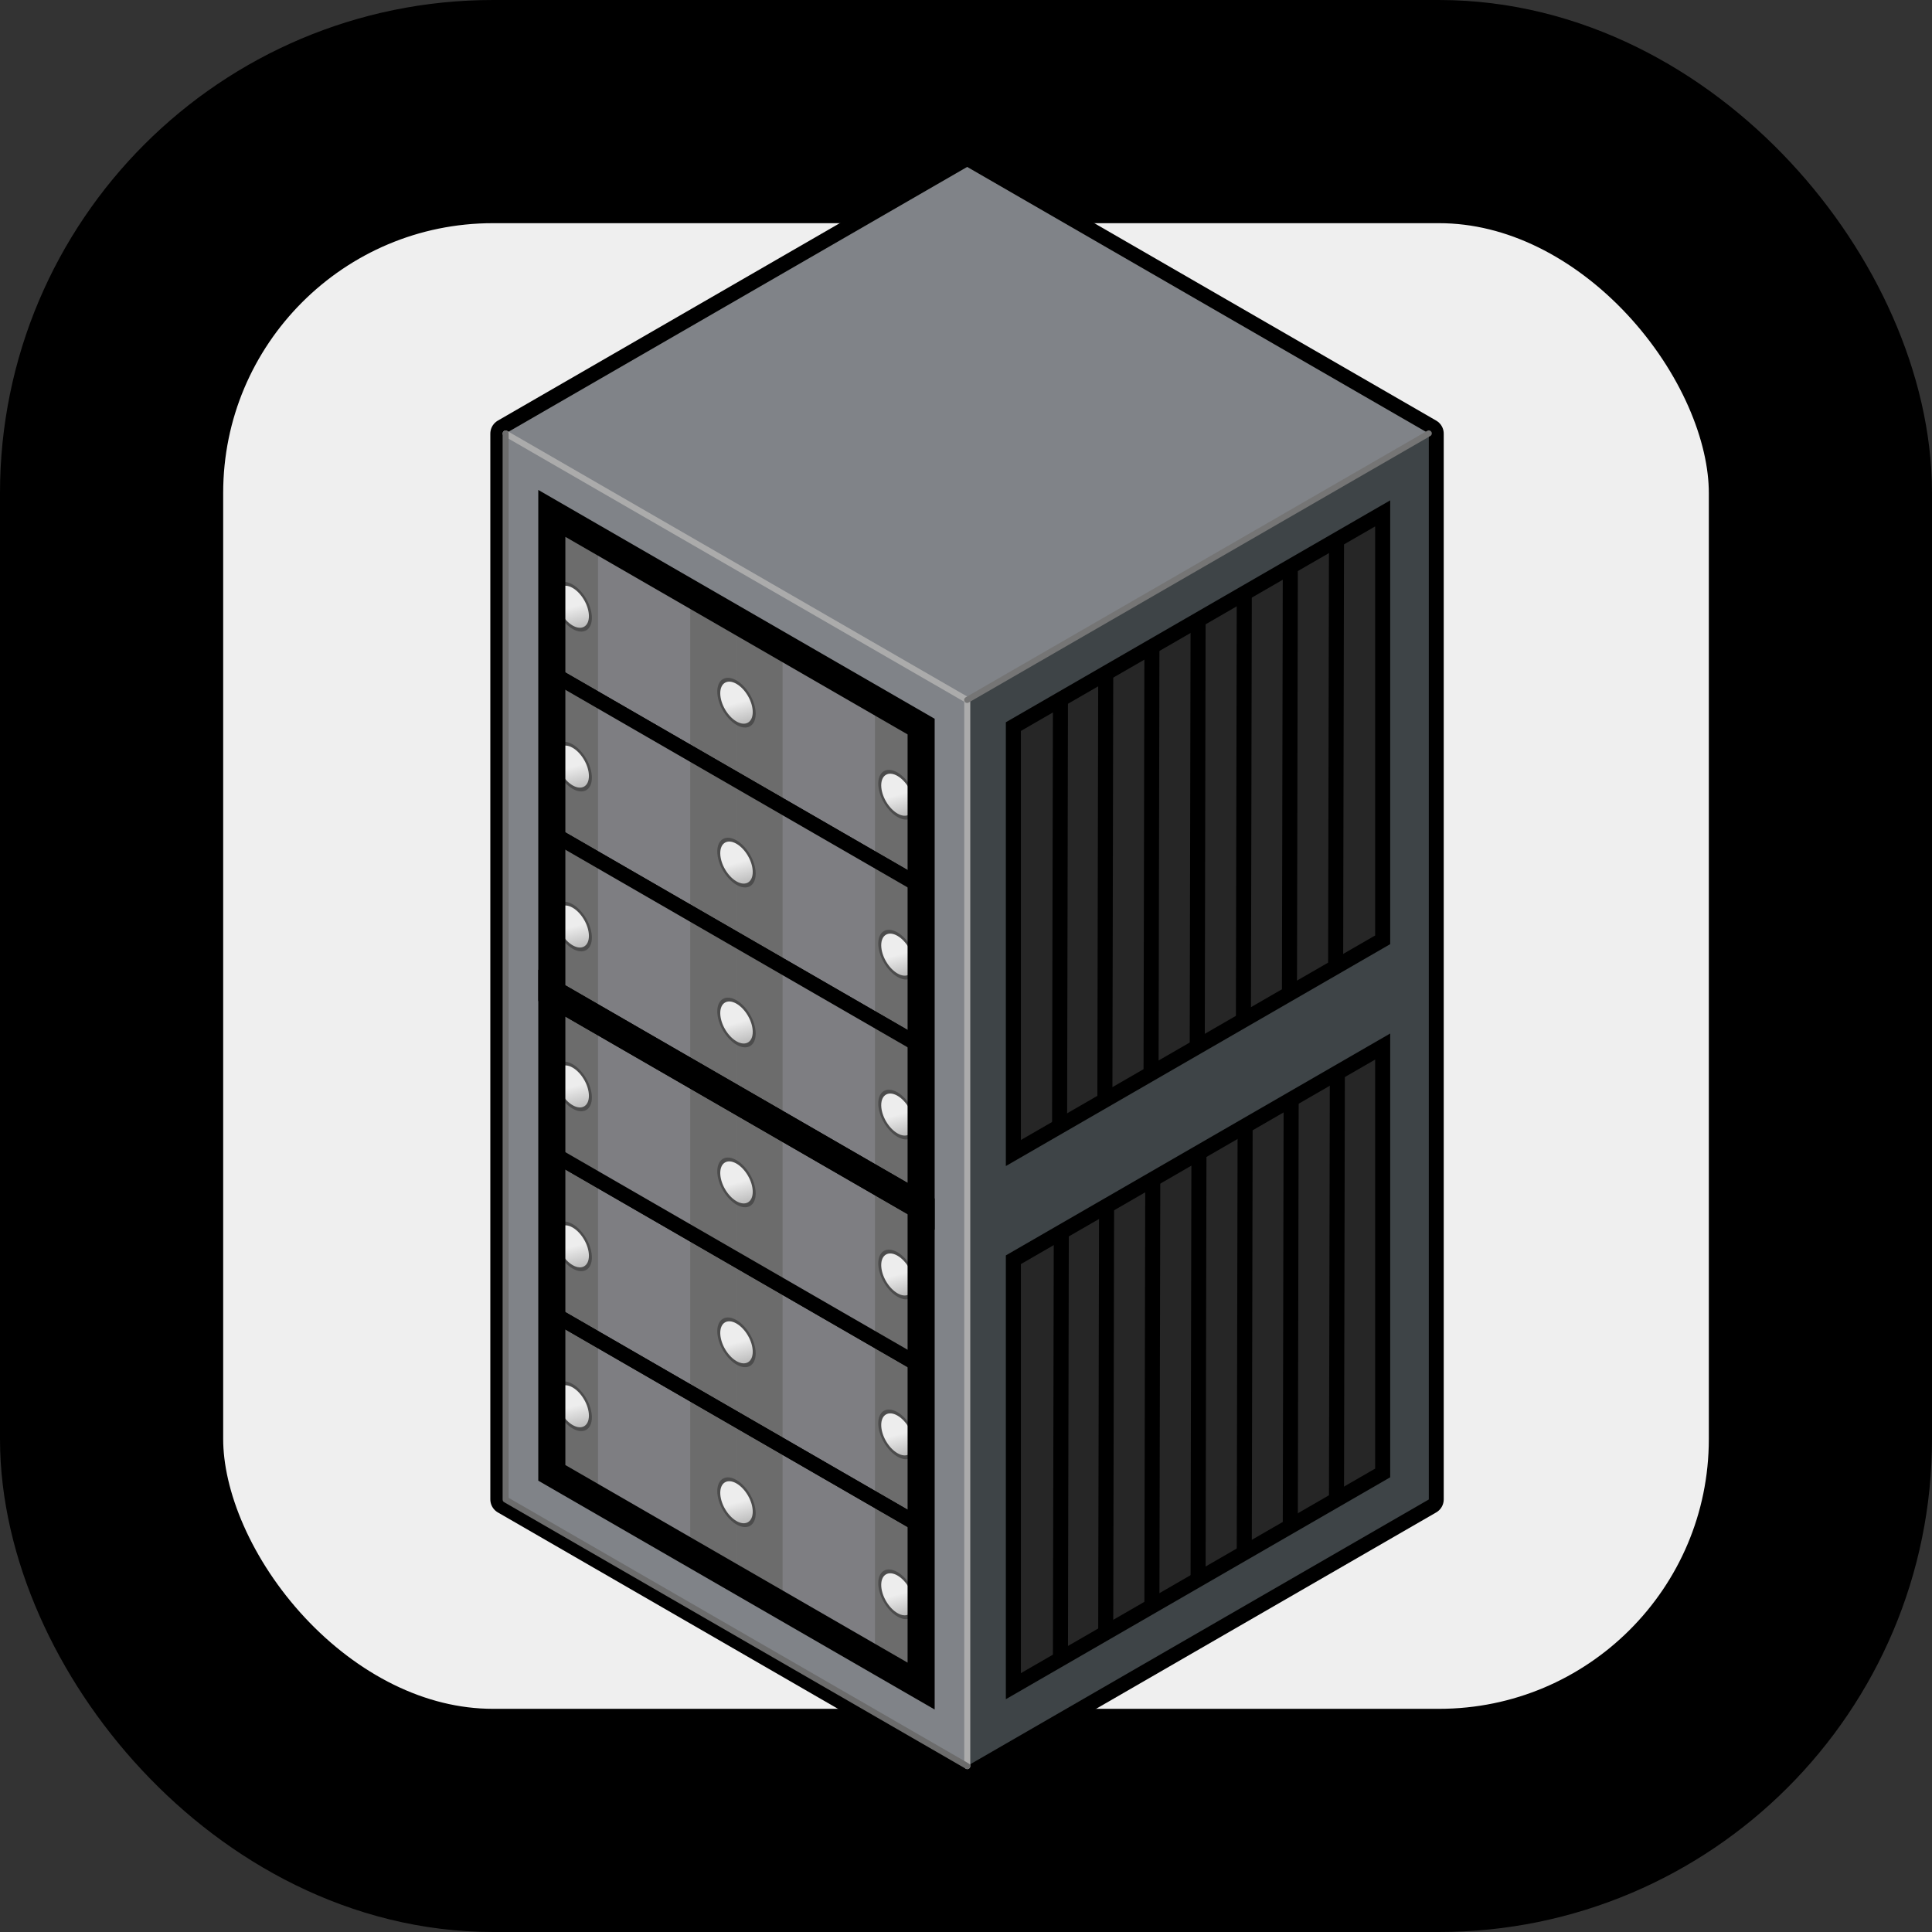 <?xml version="1.0" encoding="UTF-8" standalone="no"?>
<svg
   xmlns:dc="http://purl.org/dc/elements/1.1/"
   xmlns:cc="http://creativecommons.org/ns#"
   xmlns:rdf="http://www.w3.org/1999/02/22-rdf-syntax-ns#"
   xmlns:svg="http://www.w3.org/2000/svg"
   xmlns="http://www.w3.org/2000/svg"
   xmlns:xlink="http://www.w3.org/1999/xlink"
   xmlns:sodipodi="http://sodipodi.sourceforge.net/DTD/sodipodi-0.dtd"
   xmlns:inkscape="http://www.inkscape.org/namespaces/inkscape"
   sodipodi:docname="server.svg"
   height="277.015"
   width="277.015"
   inkscape:version="1.0 (6e3e5246a0, 2020-05-07)"
   xml:space="preserve"
   enable-background="new 0 0 3000 1965"
   viewBox="0 0 277.016 277.016"
   y="0px"
   x="0px"
   id="Layer_1"
   version="1.1"
   inkscape:export-filename="/home/osa413/Изображения/project/minimap.svg.png"
   inkscape:export-xdpi="55.339741"
   inkscape:export-ydpi="55.339741">
  <rect x="0" y="0" width="277.016" height="277.016" fill="#333333" stroke="none"/>

  <defs
   id="defs1047">
    <inkscape:perspective
   id="perspective5856"
   inkscape:persp3d-origin="0.23314892 : -2285.2806 : 1"
   inkscape:vp_z="0.46629783 : -2285.1803 : 1"
   inkscape:vp_y="0 : 0.30636082 : 0"
   inkscape:vp_x="0 : -2285.1803 : 1"
   sodipodi:type="inkscape:persp3d" />

    <linearGradient
   id="linearGradient3750"
   y2="167.29"
   xlink:href="#linearGradient3753"
   gradientUnits="userSpaceOnUse"
   x2="319.65"
   y1="163.13"
   x1="316.61"
   inkscape:collect="always" />

    <linearGradient
   id="linearGradient3753">
      <stop
   id="stop3755"
   style="stop-color:#ededed"
   offset="0" />

      <stop
   id="stop3757"
   style="stop-color:#bebebe"
   offset="1" />

    </linearGradient>

    <linearGradient
   y2="167.29"
   x2="319.65"
   y1="163.13"
   x1="316.61"
   gradientUnits="userSpaceOnUse"
   id="linearGradient15182"
   xlink:href="#linearGradient3753"
   inkscape:collect="always" />

    <linearGradient
   y2="167.29"
   x2="319.65"
   y1="163.13"
   x1="316.61"
   gradientUnits="userSpaceOnUse"
   id="linearGradient15184"
   xlink:href="#linearGradient3753"
   inkscape:collect="always" />

    <linearGradient
   y2="167.29"
   x2="319.65"
   y1="163.13"
   x1="316.61"
   gradientUnits="userSpaceOnUse"
   id="linearGradient15186"
   xlink:href="#linearGradient3753"
   inkscape:collect="always" />

    <linearGradient
   y2="167.29"
   x2="319.65"
   y1="163.13"
   x1="316.61"
   gradientUnits="userSpaceOnUse"
   id="linearGradient15188"
   xlink:href="#linearGradient3753"
   inkscape:collect="always" />

    <linearGradient
   y2="167.29"
   x2="319.65"
   y1="163.13"
   x1="316.61"
   gradientUnits="userSpaceOnUse"
   id="linearGradient15190"
   xlink:href="#linearGradient3753"
   inkscape:collect="always" />

    <linearGradient
   y2="167.29"
   x2="319.65"
   y1="163.13"
   x1="316.61"
   gradientUnits="userSpaceOnUse"
   id="linearGradient15192"
   xlink:href="#linearGradient3753"
   inkscape:collect="always" />

    <linearGradient
   y2="167.29"
   x2="319.65"
   y1="163.13"
   x1="316.61"
   gradientUnits="userSpaceOnUse"
   id="linearGradient15194"
   xlink:href="#linearGradient3753"
   inkscape:collect="always" />

    <linearGradient
   y2="167.29"
   x2="319.65"
   y1="163.13"
   x1="316.61"
   gradientUnits="userSpaceOnUse"
   id="linearGradient15196"
   xlink:href="#linearGradient3753"
   inkscape:collect="always" />

    <linearGradient
   y2="167.29"
   x2="319.65"
   y1="163.13"
   x1="316.61"
   gradientUnits="userSpaceOnUse"
   id="linearGradient15198"
   xlink:href="#linearGradient3753"
   inkscape:collect="always" />

    <linearGradient
   y2="167.29"
   x2="319.65"
   y1="163.13"
   x1="316.61"
   gradientUnits="userSpaceOnUse"
   id="linearGradient15200"
   xlink:href="#linearGradient3753"
   inkscape:collect="always" />

    <linearGradient
   y2="167.29"
   x2="319.65"
   y1="163.13"
   x1="316.61"
   gradientUnits="userSpaceOnUse"
   id="linearGradient15202"
   xlink:href="#linearGradient3753"
   inkscape:collect="always" />

    <linearGradient
   y2="167.29"
   x2="319.65"
   y1="163.13"
   x1="316.61"
   gradientUnits="userSpaceOnUse"
   id="linearGradient15204"
   xlink:href="#linearGradient3753"
   inkscape:collect="always" />

    <linearGradient
   y2="167.29"
   x2="319.65"
   y1="163.13"
   x1="316.61"
   gradientUnits="userSpaceOnUse"
   id="linearGradient15206"
   xlink:href="#linearGradient3753"
   inkscape:collect="always" />

    <linearGradient
   y2="167.29"
   x2="319.65"
   y1="163.13"
   x1="316.61"
   gradientUnits="userSpaceOnUse"
   id="linearGradient15208"
   xlink:href="#linearGradient3753"
   inkscape:collect="always" />

    <linearGradient
   y2="167.29"
   x2="319.65"
   y1="163.13"
   x1="316.61"
   gradientUnits="userSpaceOnUse"
   id="linearGradient15210"
   xlink:href="#linearGradient3753"
   inkscape:collect="always" />

    <linearGradient
   y2="167.29"
   x2="319.65"
   y1="163.13"
   x1="316.61"
   gradientUnits="userSpaceOnUse"
   id="linearGradient15212"
   xlink:href="#linearGradient3753"
   inkscape:collect="always" />

    <linearGradient
   y2="167.29"
   x2="319.65"
   y1="163.13"
   x1="316.61"
   gradientUnits="userSpaceOnUse"
   id="linearGradient15214"
   xlink:href="#linearGradient3753"
   inkscape:collect="always" />

    <inkscape:perspective
   sodipodi:type="inkscape:persp3d"
   inkscape:vp_x="0 : -2261.4813 : 1"
   inkscape:vp_y="0 : 1000 : 0"
   inkscape:vp_z="47.999999 : -2261.4813 : 1"
   inkscape:persp3d-origin="24 : -2269.4813 : 1"
   id="perspective112" />

    

    <linearGradient
   id="linearGradient2752">
      <stop
   id="stop2754"
   offset="0"
   style="stop-color:#9d9d9d;stop-opacity:1;" />

      <stop
   id="stop2756"
   offset="1"
   style="stop-color:#b9b9b9;stop-opacity:1;" />

    </linearGradient>

    <linearGradient
   id="linearGradient2711">
      <stop
   id="stop2713"
   offset="0"
   style="stop-color:#909090;stop-opacity:1;" />

      <stop
   id="stop2715"
   offset="1"
   style="stop-color:#bebebe;stop-opacity:0;" />

    </linearGradient>

    <linearGradient
   id="linearGradient2701">
      <stop
   id="stop2703"
   offset="0"
   style="stop-color:#585956;stop-opacity:1;" />

      <stop
   id="stop2705"
   offset="1"
   style="stop-color:#bbbeb8;stop-opacity:1;" />

    </linearGradient>

    <linearGradient
   id="linearGradient2691">
      <stop
   id="stop2693"
   offset="0"
   style="stop-color:#868686;stop-opacity:1;" />

      <stop
   id="stop2695"
   offset="1"
   style="stop-color:#e9e9e9;stop-opacity:1;" />

    </linearGradient>

    

    <linearGradient
   id="linearGradient2675">
      <stop
   id="stop2677"
   offset="0"
   style="stop-color:#5b5b97;stop-opacity:1;" />

      <stop
   id="stop2679"
   offset="1"
   style="stop-color:#1b1b43;stop-opacity:1;" />

    </linearGradient>

    <linearGradient
   id="linearGradient2667">
      <stop
   id="stop2669"
   offset="0"
   style="stop-color:#ffffff;stop-opacity:1;" />

      <stop
   id="stop2671"
   offset="1"
   style="stop-color:#fcfcff;stop-opacity:0;" />

    </linearGradient>

    <linearGradient
   id="linearGradient2635"
   inkscape:collect="always">
      <stop
   id="stop2637"
   offset="0"
   style="stop-color:#f9fff5;stop-opacity:1;" />

      <stop
   id="stop2639"
   offset="1"
   style="stop-color:#f9fff5;stop-opacity:0;" />

    </linearGradient>

    <linearGradient
   id="linearGradient2623">
      <stop
   id="stop2625"
   offset="0"
   style="stop-color:#dfdfde;stop-opacity:1;" />

      <stop
   id="stop2627"
   offset="1"
   style="stop-color:#9d9f9a;stop-opacity:1;" />

    </linearGradient>

    <linearGradient
   inkscape:collect="always"
   id="linearGradient2415">
      <stop
   style="stop-color:#ffffff;stop-opacity:1;"
   offset="0"
   id="stop2417" />

      <stop
   style="stop-color:#ffffff;stop-opacity:0;"
   offset="1"
   id="stop2419" />

    </linearGradient>

    <linearGradient
   id="linearGradient2379">
      <stop
   style="stop-color:#1a4876;stop-opacity:1;"
   offset="0"
   id="stop2381" />

      <stop
   style="stop-color:#3f54a3;stop-opacity:0;"
   offset="1"
   id="stop2383" />

    </linearGradient>

    <linearGradient
   inkscape:collect="always"
   id="linearGradient2307">
      <stop
   style="stop-color:#5a7aa4;stop-opacity:1;"
   offset="0"
   id="stop2309" />

      <stop
   style="stop-color:#5a7aa4;stop-opacity:0;"
   offset="1"
   id="stop2311" />

    </linearGradient>

    <linearGradient
   id="linearGradient2253">
      <stop
   style="stop-color:#8f8f8f;stop-opacity:1;"
   offset="0"
   id="stop2255" />

      <stop
   style="stop-color:#494949;stop-opacity:1;"
   offset="1"
   id="stop2257" />

    </linearGradient>

    <linearGradient
   id="linearGradient2245">
      <stop
   style="stop-color:#dde1d9;stop-opacity:1;"
   offset="0"
   id="stop2247" />

      <stop
   style="stop-color:#cacdc6;stop-opacity:1;"
   offset="1"
   id="stop2249" />

    </linearGradient>

    

    <linearGradient
   inkscape:collect="always"
   xlink:href="#linearGradient2307"
   id="linearGradient2313"
   gradientTransform="matrix(1.208,0,0,0.984,-0.789,-0.503)"
   x1="16.852"
   y1="9.324"
   x2="24.419"
   y2="53.735"
   gradientUnits="userSpaceOnUse" />

    <linearGradient
   inkscape:collect="always"
   xlink:href="#linearGradient2415"
   id="linearGradient2334"
   gradientTransform="matrix(1.289,0,0,0.923,-0.789,-0.503)"
   x1="16.119"
   y1="10.842"
   x2="27.289"
   y2="39.032"
   gradientUnits="userSpaceOnUse" />

    

    <linearGradient
   inkscape:collect="always"
   xlink:href="#linearGradient2379"
   id="linearGradient2445"
   gradientUnits="userSpaceOnUse"
   gradientTransform="matrix(1.028,0,0,0.822,1.524,1.001)"
   x1="21.356"
   y1="30.078"
   x2="19.995"
   y2="-1.322" />

    

    

    <linearGradient
   y2="92.571"
   x2="10.728"
   y1="84.029"
   x1="10.728"
   gradientTransform="scale(1.984,0.504)"
   gradientUnits="userSpaceOnUse"
   id="linearGradient2653"
   xlink:href="#linearGradient2623"
   inkscape:collect="always" />

    <linearGradient
   y2="74.098"
   x2="8.649"
   y1="101.285"
   x1="13.629"
   gradientTransform="scale(2.144,0.466)"
   gradientUnits="userSpaceOnUse"
   id="linearGradient2655"
   xlink:href="#linearGradient2635"
   inkscape:collect="always" />

    

    

    

    

    

    

    

    

    

    

    

    

    

    

    

    

    

    

  </defs>

  <sodipodi:namedview
   borderlayer="true"
   inkscape:window-maximized="1"
   inkscape:window-y="27"
   inkscape:window-x="72"
   inkscape:document-rotation="0"
   fit-margin-bottom="0"
   fit-margin-right="0"
   fit-margin-left="0"
   fit-margin-top="0"
   inkscape:current-layer="layer4"
   inkscape:cy="207.0936"
   inkscape:cx="139.22199"
   inkscape:zoom="0.616"
   showgrid="false"
   id="namedview1045"
   inkscape:window-height="704"
   inkscape:window-width="1294"
   inkscape:pageshadow="2"
   inkscape:pageopacity="0"
   guidetolerance="10"
   gridtolerance="10"
   objecttolerance="10"
   borderopacity="1"
   bordercolor="#666666"
   pagecolor="#ffffff" />

  

  <g
   style="display:inline"
   transform="translate(-2886.496,-2082.872)"
   inkscape:label="Boss"
   id="layer2"
   inkscape:groupmode="layer">
    

    

  </g>

  <g
   transform="translate(-840.745,-1091.454)"
   style="display:inline"
   inkscape:label="Office"
   id="layer3"
   inkscape:groupmode="layer">
    

  </g>

  <g
   transform="translate(-840.745,-1091.454)"
   style="display:inline"
   inkscape:label="Server room"
   id="layer4"
   inkscape:groupmode="layer">
    <g
   transform="translate(-3262.024,-260.498)"
   id="g15591"
   style="display:inline"
   inkscape:export-filename="/home/osa413/Изображения/project/minimap_server_soom.png"
   inkscape:export-xdpi="55.339741"
   inkscape:export-ydpi="55.339741">
      <rect
   ry="54.688"
   y="1367.952"
   x="4118.769"
   height="245.016"
   width="245.016"
   id="rect2126-6"
   style="fill:#efefef;fill-opacity:1;fill-rule:evenodd;stroke:#000000;stroke-width:32;stroke-linecap:square;stroke-linejoin:round;stroke-miterlimit:0;stroke-dasharray:none;stroke-opacity:1;paint-order:stroke fill markers" />

      <g
   transform="matrix(2.157,0,0,2.157,3414.085,1073.993)"
   id="g4320">
        <path
   d="m 383.56,139.97 -30.688,17.719 v 70.844 l 30.688,17.719 30.688,-17.719 v -70.844 z"
   style="fill:#000000;stroke:#000000;stroke-width:2;stroke-linecap:round;stroke-linejoin:round"
   id="path4322"
   inkscape:connector-curvature="0" />

        <path
   d="m 352.89,157.68 v 70.866 l 30.686,17.717 v -70.866 z"
   style="fill:#808388"
   sodipodi:nodetypes="ccccc"
   id="path4324"
   inkscape:connector-curvature="0" />

        <path
   d="m 356.07,216.27 24.434,14.044 v 10.63 l -24.549,-14.173 0.115,-10.501 z"
   style="fill:#7e7e82"
   id="path4326"
   inkscape:connector-curvature="0" />

        <path
   d="m 359.03,228.54 v -10.63 l -3.069,-1.772 v 10.63 l 3.069,1.772 z"
   style="fill:#6c6c6c"
   id="path4328"
   inkscape:connector-curvature="0" />

        <path
   d="m 380.51,240.94 v -10.63 l -3.069,-1.772 v 10.63 l 3.069,1.772 z"
   style="fill:#6c6c6c"
   id="path4330"
   inkscape:connector-curvature="0" />

        <path
   d="M 371.3,235.63 V 225 l -3.069,-1.772 v 10.63 l 3.069,1.772 z"
   style="fill:#6c6c6c"
   id="path4332"
   inkscape:connector-curvature="0" />

        <path
   d="m 368.23,233.86 v -10.63 l -3.069,-1.772 v 10.63 l 3.069,1.772 z"
   style="fill:#6c6c6c"
   id="path4334"
   inkscape:connector-curvature="0" />

        <circle
   transform="matrix(0.197,0.114,0,0.228,305.94,155.43)"
   style="fill:url(#linearGradient15182);stroke:#4c4c4c"
   id="path4336"
   cx="316.223"
   cy="163.347"
   r="5.98" />

        <circle
   transform="matrix(0.197,0.114,0,0.228,295.05,149.05)"
   style="fill:url(#linearGradient15184);stroke:#4c4c4c"
   id="path4338"
   cx="316.223"
   cy="163.347"
   r="5.98" />

        <circle
   transform="matrix(0.197,0.114,0,0.228,316.64,161.55)"
   style="fill:url(#linearGradient15186);stroke:#4c4c4c"
   id="path4340"
   cx="316.223"
   cy="163.347"
   r="5.98" />

        <path
   d="m 383.57,139.96 -30.686,17.717 30.686,17.717 30.686,-17.717 z"
   style="fill:#808388"
   sodipodi:nodetypes="ccccc"
   id="path4342"
   inkscape:connector-curvature="0" />

        <path
   d="m 356.07,163.12 24.434,14.044 v 10.63 l -24.549,-14.173 0.115,-10.501 z"
   style="fill:#7e7e82"
   id="path4344"
   inkscape:connector-curvature="0" />

        <path
   d="m 359.03,175.39 v -10.63 l -3.069,-1.772 v 10.63 l 3.069,1.772 z"
   style="fill:#6c6c6c"
   id="path4346"
   inkscape:connector-curvature="0" />

        <path
   d="m 380.51,187.8 v -10.63 l -3.069,-1.772 v 10.63 l 3.069,1.772 z"
   style="fill:#6c6c6c"
   id="path4348"
   inkscape:connector-curvature="0" />

        <path
   d="m 371.3,182.48 v -10.63 l -3.069,-1.772 v 10.63 l 3.069,1.772 z"
   style="fill:#6c6c6c"
   id="path4350"
   inkscape:connector-curvature="0" />

        <path
   d="m 368.23,180.71 v -10.63 l -3.069,-1.772 v 10.63 l 3.069,1.772 z"
   style="fill:#6c6c6c"
   id="path4352"
   inkscape:connector-curvature="0" />

        <circle
   transform="matrix(0.197,0.114,0,0.228,305.94,102.28)"
   style="fill:url(#linearGradient15188);stroke:#4c4c4c"
   id="path4354"
   cx="316.223"
   cy="163.347"
   r="5.98" />

        <circle
   transform="matrix(0.197,0.114,0,0.228,295.05,95.904)"
   style="fill:url(#linearGradient15190);stroke:#4c4c4c"
   id="path4356"
   cx="316.223"
   cy="163.347"
   r="5.98" />

        <circle
   transform="matrix(0.197,0.114,0,0.228,316.64,108.4)"
   style="fill:url(#linearGradient15192);stroke:#4c4c4c"
   id="path4358"
   cx="316.223"
   cy="163.347"
   r="5.98" />

        <path
   d="m 383.57,175.39 30.686,-17.717 v 70.866 l -30.686,17.717 z"
   style="fill:#3e4447"
   sodipodi:nodetypes="ccccc"
   id="path4360"
   inkscape:connector-curvature="0" />

        <path
   d="m 355.96,162.99 24.549,14.173 v 10.63 L 355.96,173.62 Z"
   style="fill:none;stroke:#000000;stroke-width:1px"
   id="path4362"
   inkscape:connector-curvature="0" />

        <path
   d="m 356.07,173.75 24.434,14.044 v 10.63 l -24.549,-14.173 0.115,-10.501 z"
   style="fill:#7e7e82"
   id="path4364"
   inkscape:connector-curvature="0" />

        <path
   d="m 359.03,186.02 v -10.63 l -3.069,-1.772 v 10.63 l 3.069,1.772 z"
   style="fill:#6c6c6c"
   id="path4366"
   inkscape:connector-curvature="0" />

        <path
   d="M 380.51,198.43 V 187.8 l -3.069,-1.772 v 10.63 l 3.069,1.772 z"
   style="fill:#6c6c6c"
   id="path4368"
   inkscape:connector-curvature="0" />

        <path
   d="m 371.3,193.11 v -10.63 l -3.069,-1.772 v 10.63 l 3.069,1.772 z"
   style="fill:#6c6c6c"
   id="path4370"
   inkscape:connector-curvature="0" />

        <path
   d="m 368.23,191.34 v -10.63 l -3.069,-1.772 v 10.63 l 3.069,1.772 z"
   style="fill:#6c6c6c"
   id="path4372"
   inkscape:connector-curvature="0" />

        <circle
   transform="matrix(0.197,0.114,0,0.228,305.94,112.91)"
   style="fill:url(#linearGradient15194);stroke:#4c4c4c"
   id="path4374"
   cx="316.223"
   cy="163.347"
   r="5.98" />

        <circle
   transform="matrix(0.197,0.114,0,0.228,295.05,106.53)"
   style="fill:url(#linearGradient15196);stroke:#4c4c4c"
   id="path4376"
   cx="316.223"
   cy="163.347"
   r="5.98" />

        <circle
   transform="matrix(0.197,0.114,0,0.228,316.64,119.03)"
   style="fill:url(#linearGradient15198);stroke:#4c4c4c"
   id="path4378"
   cx="316.223"
   cy="163.347"
   r="5.98" />

        <path
   d="m 355.96,173.62 24.549,14.173 v 10.63 L 355.96,184.25 Z"
   style="fill:none;stroke:#000000;stroke-width:1px"
   id="path4380"
   inkscape:connector-curvature="0" />

        <path
   d="m 356.07,184.38 24.434,14.044 v 10.63 l -24.549,-14.173 0.115,-10.501 z"
   style="fill:#7e7e82"
   id="path4382"
   inkscape:connector-curvature="0" />

        <path
   d="m 359.03,196.65 v -10.63 l -3.069,-1.772 v 10.63 l 3.069,1.772 z"
   style="fill:#6c6c6c"
   id="path4384"
   inkscape:connector-curvature="0" />

        <path
   d="m 380.51,209.06 v -10.63 l -3.069,-1.772 v 10.63 l 3.069,1.772 z"
   style="fill:#6c6c6c"
   id="path4386"
   inkscape:connector-curvature="0" />

        <path
   d="m 371.3,203.74 v -10.63 l -3.069,-1.772 v 10.63 l 3.069,1.772 z"
   style="fill:#6c6c6c"
   id="path4388"
   inkscape:connector-curvature="0" />

        <path
   d="m 368.23,201.97 v -10.63 l -3.069,-1.772 v 10.63 l 3.069,1.772 z"
   style="fill:#6c6c6c"
   id="path4390"
   inkscape:connector-curvature="0" />

        <circle
   transform="matrix(0.197,0.114,0,0.228,305.94,123.54)"
   style="fill:url(#linearGradient15200);stroke:#4c4c4c"
   id="path4392"
   cx="316.223"
   cy="163.347"
   r="5.98" />

        <circle
   transform="matrix(0.197,0.114,0,0.228,295.05,117.16)"
   style="fill:url(#linearGradient15202);stroke:#4c4c4c"
   id="path4394"
   cx="316.223"
   cy="163.347"
   r="5.98" />

        <circle
   transform="matrix(0.197,0.114,0,0.228,316.64,129.66)"
   style="fill:url(#linearGradient15204);stroke:#4c4c4c"
   id="path4396"
   cx="316.223"
   cy="163.347"
   r="5.98" />

        <path
   d="m 356.07,205.64 24.434,14.044 v 10.63 l -24.549,-14.173 0.115,-10.501 z"
   style="fill:#7e7e82"
   id="path4398"
   inkscape:connector-curvature="0" />

        <path
   d="m 359.03,217.91 v -10.63 l -3.069,-1.772 v 10.63 l 3.069,1.772 z"
   style="fill:#6c6c6c"
   id="path4400"
   inkscape:connector-curvature="0" />

        <path
   d="m 380.51,230.31 v -10.63 l -3.069,-1.772 v 10.63 l 3.069,1.772 z"
   style="fill:#6c6c6c"
   id="path4402"
   inkscape:connector-curvature="0" />

        <path
   d="m 371.3,225 v -10.63 l -3.069,-1.772 v 10.63 l 3.069,1.772 z"
   style="fill:#6c6c6c"
   id="path4404"
   inkscape:connector-curvature="0" />

        <path
   d="M 368.23,223.23 V 212.6 l -3.069,-1.772 v 10.63 l 3.069,1.772 z"
   style="fill:#6c6c6c"
   id="path4406"
   inkscape:connector-curvature="0" />

        <circle
   transform="matrix(0.197,0.114,0,0.228,305.94,144.8)"
   style="fill:url(#linearGradient15206);stroke:#4c4c4c"
   id="path4408"
   cx="316.223"
   cy="163.347"
   r="5.98" />

        <circle
   transform="matrix(0.197,0.114,0,0.228,295.05,138.42)"
   style="fill:url(#linearGradient15208);stroke:#4c4c4c"
   id="path4410"
   cx="316.223"
   cy="163.347"
   r="5.98" />

        <circle
   transform="matrix(0.197,0.114,0,0.228,316.64,150.92)"
   style="fill:url(#linearGradient15210);stroke:#4c4c4c"
   id="path4412"
   cx="316.223"
   cy="163.347"
   r="5.98" />

        <path
   d="m 355.96,184.25 24.549,14.173 v 10.63 L 355.96,194.88 Z"
   style="fill:none;stroke:#000000;stroke-width:1px"
   id="path4414"
   inkscape:connector-curvature="0" />

        <path
   d="m 355.96,194.88 24.549,14.173 v 10.63 L 355.96,205.51 Z"
   style="fill:none;stroke:#000000;stroke-width:1px"
   id="path4416"
   inkscape:connector-curvature="0" />

        <path
   d="m 356.07,195.01 24.434,14.044 v 10.63 l -24.549,-14.173 0.115,-10.501 z"
   style="fill:#7e7e82"
   id="path4418"
   inkscape:connector-curvature="0" />

        <path
   d="m 359.03,207.28 v -10.63 l -3.069,-1.772 v 10.63 l 3.069,1.772 z"
   style="fill:#6c6c6c"
   id="path4420"
   inkscape:connector-curvature="0" />

        <path
   d="m 380.51,219.69 v -10.63 l -3.069,-1.772 v 10.63 l 3.069,1.772 z"
   style="fill:#6c6c6c"
   id="path4422"
   inkscape:connector-curvature="0" />

        <path
   d="m 371.3,214.37 v -10.63 l -3.069,-1.772 v 10.63 l 3.069,1.772 z"
   style="fill:#6c6c6c"
   id="path4424"
   inkscape:connector-curvature="0" />

        <path
   d="m 368.23,212.6 v -10.63 l -3.069,-1.772 v 10.63 l 3.069,1.772 z"
   style="fill:#6c6c6c"
   id="path4426"
   inkscape:connector-curvature="0" />

        <circle
   transform="matrix(0.197,0.114,0,0.228,305.94,134.17)"
   style="fill:url(#linearGradient15212);stroke:#4c4c4c"
   id="path4428"
   cx="316.223"
   cy="163.347"
   r="5.98" />

        <circle
   transform="matrix(0.197,0.114,0,0.228,295.05,127.79)"
   style="fill:url(#linearGradient15214);stroke:#4c4c4c"
   id="path4430"
   cx="316.223"
   cy="163.347"
   r="5.98" />

        <circle
   transform="matrix(0.197,0.114,0,0.228,316.64,140.29)"
   style="fill:url(#linearGradient3750);stroke:#4c4c4c"
   id="path4432"
   cx="316.223"
   cy="163.347"
   r="5.98" />

        <path
   d="m 355.96,205.51 24.549,14.173 v 10.63 L 355.96,216.14 Z"
   style="fill:none;stroke:#000000;stroke-width:1px"
   id="path4434"
   inkscape:connector-curvature="0" />

        <path
   d="m 355.96,216.14 24.549,14.173 v 10.63 L 355.96,226.77 Z"
   style="fill:none;stroke:#000000;stroke-width:1px"
   id="path4436"
   inkscape:connector-curvature="0" />

        <path
   d="m 355.96,162.99 v 31.89 l 24.549,14.173 v -31.89 z"
   style="fill:none;stroke:#000000;stroke-width:1.8"
   id="path4438"
   inkscape:connector-curvature="0" />

        <path
   d="m 355.96,194.88 v 31.89 l 24.549,14.173 v -31.89 z"
   style="fill:none;stroke:#000000;stroke-width:1.8"
   id="path4440"
   inkscape:connector-curvature="0" />

        <path
   d="m 352.89,157.68 30.686,17.717 v 70.866"
   style="fill:none;stroke:#ababab;stroke-width:0.4;stroke-linecap:round;stroke-linejoin:round"
   sodipodi:nodetypes="cccc"
   id="path4442"
   inkscape:connector-curvature="0" />

        <path
   d="m 352.89,157.68 v 70.866 l 30.686,17.717"
   style="fill:none;stroke:#6c6c6c;stroke-width:0.4;stroke-linecap:round;stroke-linejoin:round"
   id="path4444"
   inkscape:connector-curvature="0" />

        <path
   d="m 383.57,175.39 30.686,-17.717"
   style="fill:none;stroke:#757575;stroke-width:0.4;stroke-linecap:round;stroke-linejoin:round"
   id="path4446"
   inkscape:connector-curvature="0" />

        <path
   d="m 411.19,162.99 -24.549,14.173 v 28.346 l 24.549,-14.173 z"
   style="fill:#262626;stroke:#000000;stroke-width:1px"
   id="path4448"
   inkscape:connector-curvature="0" />

        <path
   d="m 411.19,198.43 -24.549,14.173 v 28.346 l 24.549,-14.173 z"
   style="fill:#262626;stroke:#000000;stroke-width:1px"
   id="path4450"
   inkscape:connector-curvature="0" />

        <g
   id="g4452">
          <path
   d="m 389.77,175.42 -0.057,28.321"
   style="fill:none;stroke:#000000;stroke-width:1px"
   id="path4454"
   inkscape:connector-curvature="0" />

          <path
   d="m 392.78,173.62 -0.057,28.321"
   style="fill:none;stroke:#000000;stroke-width:1px"
   id="path4456"
   inkscape:connector-curvature="0" />

          <path
   d="m 395.85,171.85 -0.057,28.321"
   style="fill:none;stroke:#000000;stroke-width:1px"
   id="path4458"
   inkscape:connector-curvature="0" />

          <path
   d="m 398.92,170.08 -0.057,28.321"
   style="fill:none;stroke:#000000;stroke-width:1px"
   id="path4460"
   inkscape:connector-curvature="0" />

          <path
   d="m 401.99,168.31 -0.057,28.321"
   style="fill:none;stroke:#000000;stroke-width:1px"
   id="path4462"
   inkscape:connector-curvature="0" />

          <path
   d="m 405.05,166.54 -0.057,28.321"
   style="fill:none;stroke:#000000;stroke-width:1px"
   id="path4464"
   inkscape:connector-curvature="0" />

          <path
   d="m 408.12,164.76 -0.057,28.321"
   style="fill:none;stroke:#000000;stroke-width:1px"
   id="path4466"
   inkscape:connector-curvature="0" />

        </g>

        <g
   transform="translate(0.056,35.458)"
   id="g4468">
          <path
   d="m 389.77,175.42 -0.057,28.321"
   style="fill:none;stroke:#000000;stroke-width:1px"
   id="path4470"
   inkscape:connector-curvature="0" />

          <path
   d="m 392.78,173.62 -0.057,28.321"
   style="fill:none;stroke:#000000;stroke-width:1px"
   id="path4472"
   inkscape:connector-curvature="0" />

          <path
   d="m 395.85,171.85 -0.057,28.321"
   style="fill:none;stroke:#000000;stroke-width:1px"
   id="path4474"
   inkscape:connector-curvature="0" />

          <path
   d="m 398.92,170.08 -0.057,28.321"
   style="fill:none;stroke:#000000;stroke-width:1px"
   id="path4476"
   inkscape:connector-curvature="0" />

          <path
   d="m 401.99,168.31 -0.057,28.321"
   style="fill:none;stroke:#000000;stroke-width:1px"
   id="path4478"
   inkscape:connector-curvature="0" />

          <path
   d="m 405.05,166.54 -0.057,28.321"
   style="fill:none;stroke:#000000;stroke-width:1px"
   id="path4480"
   inkscape:connector-curvature="0" />

          <path
   d="m 408.12,164.76 -0.057,28.321"
   style="fill:none;stroke:#000000;stroke-width:1px"
   id="path4482"
   inkscape:connector-curvature="0" />

        </g>

      </g>

    </g>

  </g>

  

</svg>
